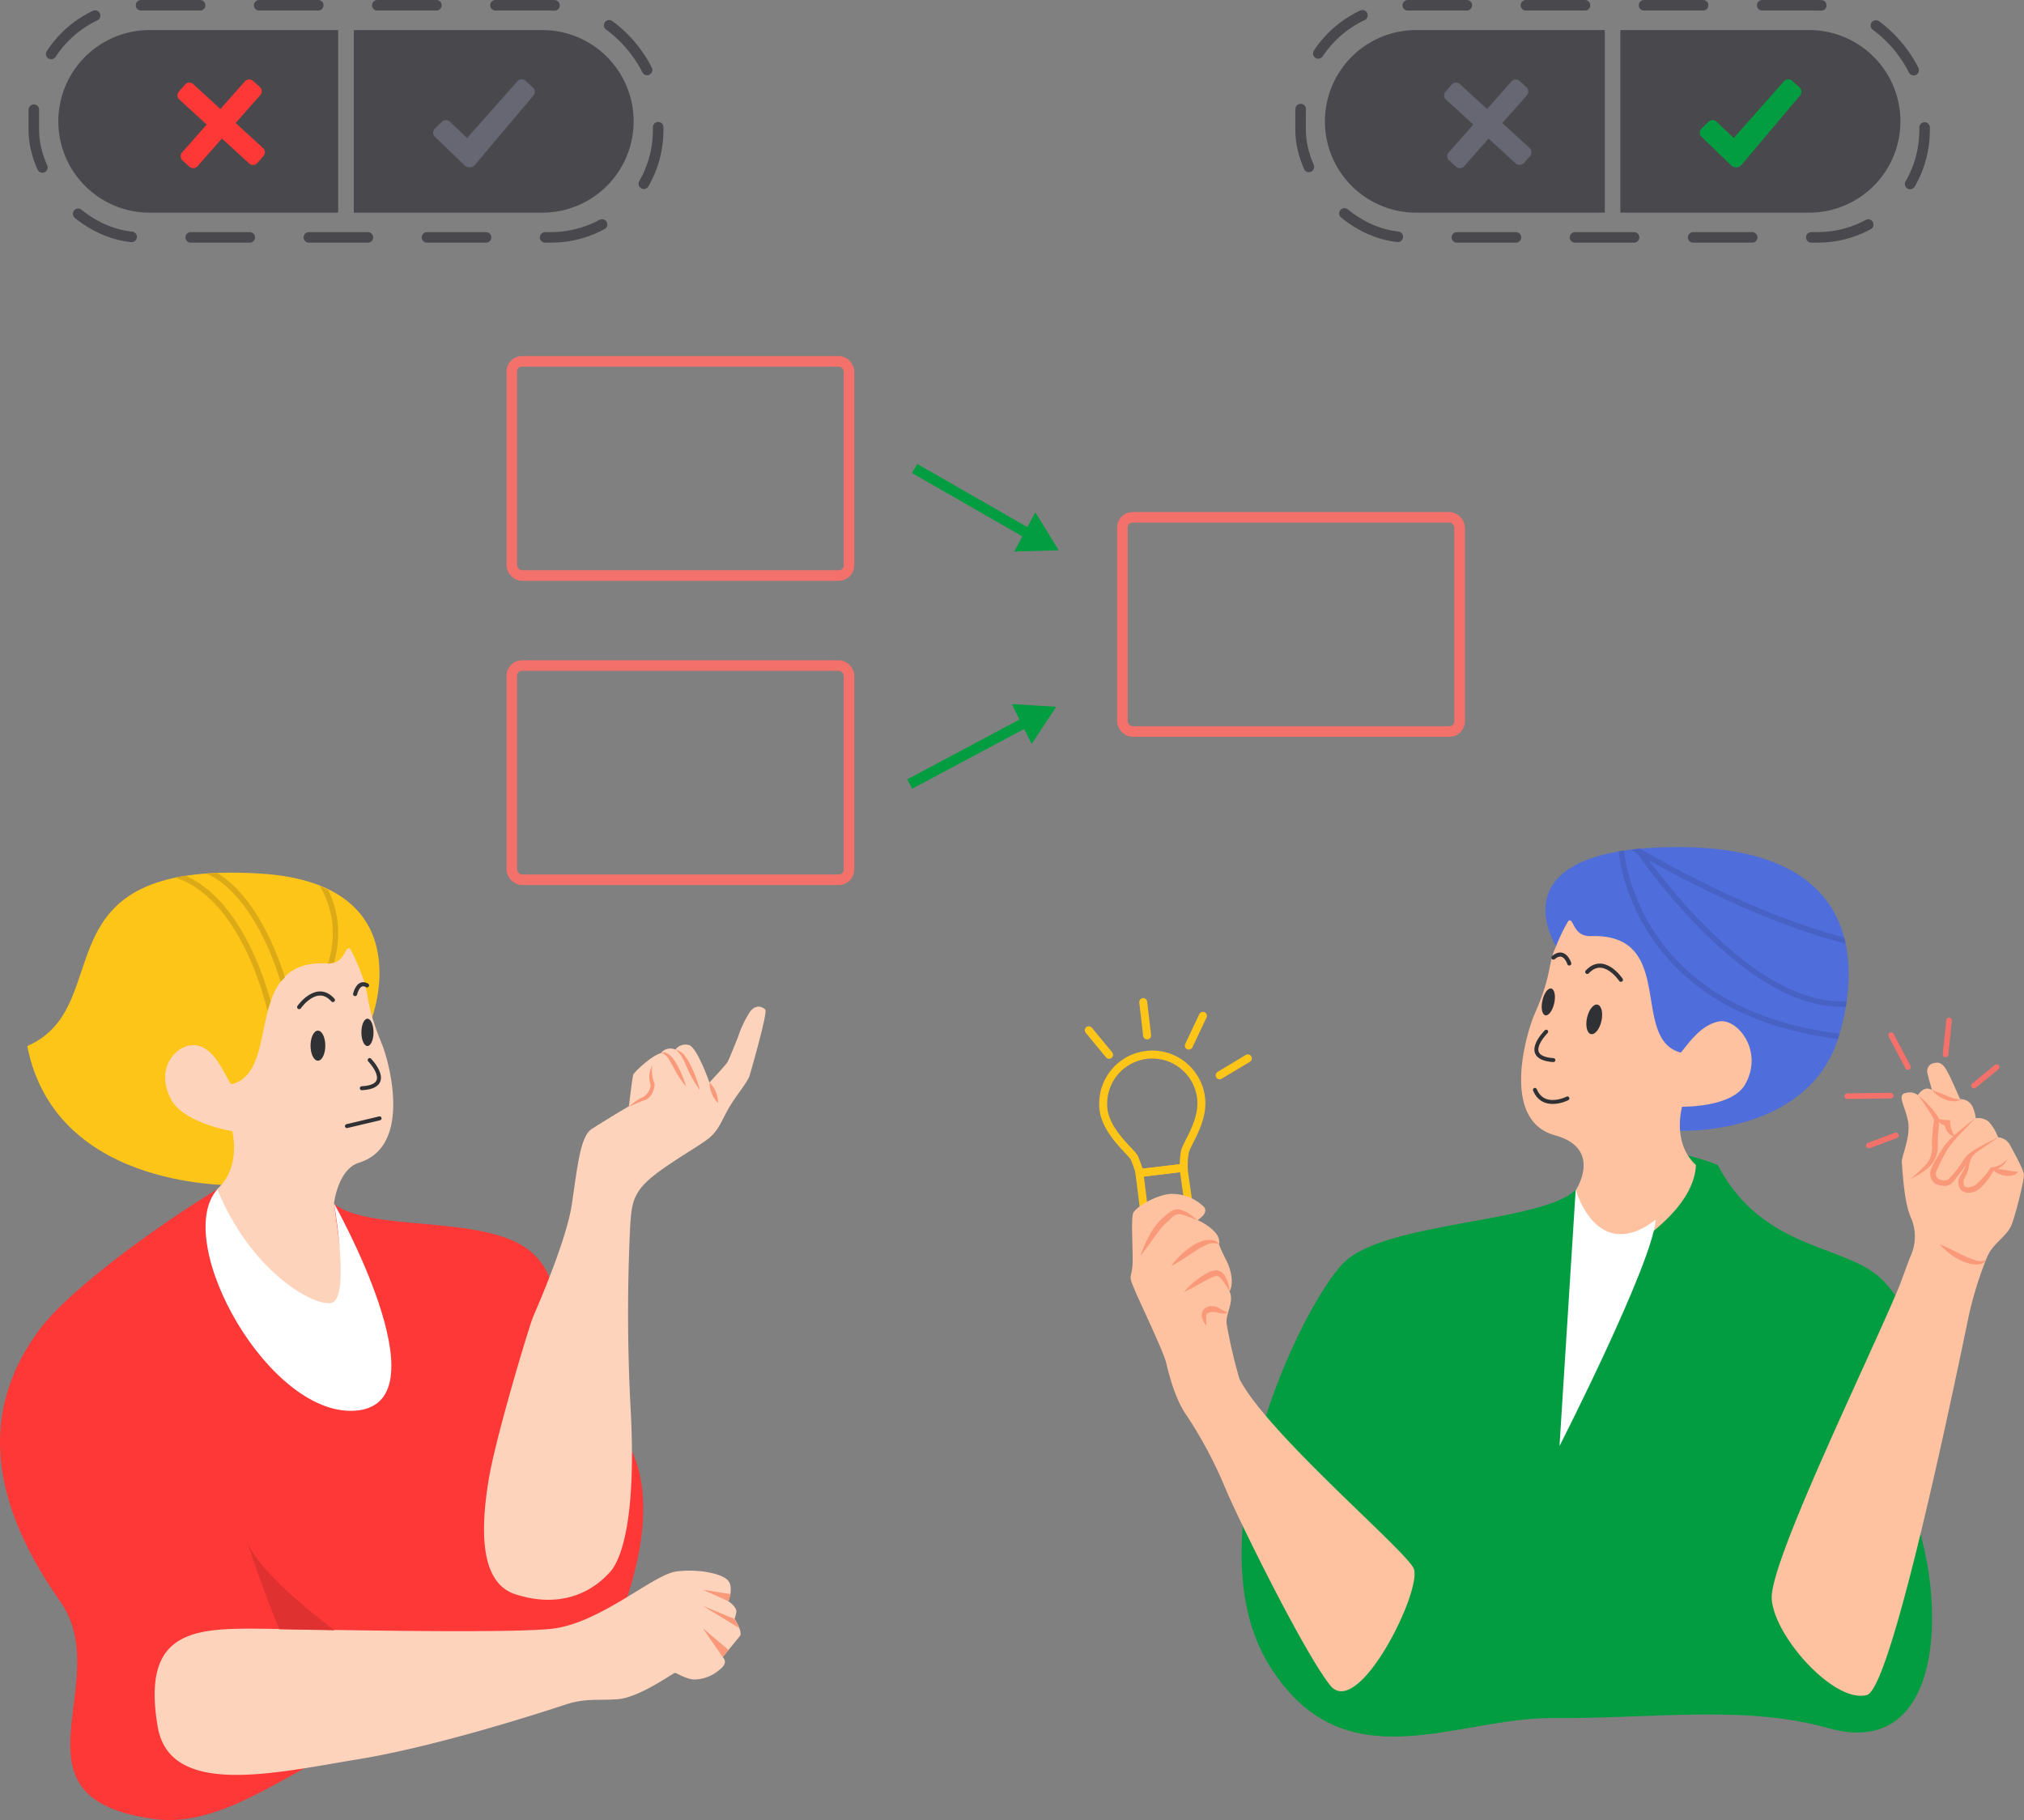 <svg xmlns="http://www.w3.org/2000/svg" xmlns:xlink="http://www.w3.org/1999/xlink" viewBox="0 0 383.76 345.08"><rect x="0" y="0" width="383.76" height="345.08" fill="#808080" stroke="none"/><defs><style>.cls-1,.cls-10,.cls-14,.cls-15,.cls-19,.cls-2,.cls-21,.cls-22,.cls-23,.cls-26,.cls-27,.cls-28,.cls-29,.cls-3,.cls-8{fill:none;}.cls-2,.cls-27{stroke:#f4706b;}.cls-10,.cls-14,.cls-15,.cls-19,.cls-2,.cls-21,.cls-22,.cls-23,.cls-26,.cls-27,.cls-28,.cls-29,.cls-3,.cls-8{stroke-miterlimit:10;}.cls-2,.cls-22,.cls-23,.cls-3{stroke-width:2px;}.cls-3{stroke:#029d41;}.cls-4{fill:#029d41;}.cls-5{fill:#4f6ddb;}.cls-6{fill:#fec2a0;}.cls-7{fill:#fff;}.cls-10,.cls-14,.cls-15,.cls-8{stroke:#303134;}.cls-10,.cls-14,.cls-15,.cls-22,.cls-23,.cls-27,.cls-29,.cls-8{stroke-linecap:round;}.cls-8{stroke-width:0.75px;}.cls-9{fill:#303134;}.cls-10{stroke-width:0.78px;}.cls-11{fill:#fe3737;}.cls-12{fill:#fec519;}.cls-13{fill:#fed3bc;}.cls-14{stroke-width:0.75px;}.cls-15{stroke-width:0.78px;}.cls-16{fill:#f99979;}.cls-17{fill:#e03131;}.cls-18{clip-path:url(#clip-path);}.cls-19{stroke:#dbaa16;}.cls-19,.cls-21{stroke-width:1.04px;}.cls-20{clip-path:url(#clip-path-2);}.cls-21{stroke:#4762c4;}.cls-22,.cls-23{stroke:#49494d;}.cls-22{stroke-dasharray:11.2;}.cls-23{stroke-dasharray:11.2;}.cls-24{fill:#49494d;}.cls-25{fill:#676673;}.cls-26{stroke:#4f6ddb;stroke-width:0.41px;}.cls-27{stroke-width:1.07px;}.cls-28,.cls-29{stroke:#fec519;stroke-width:1.51px;}</style><clipPath id="clip-path" transform="translate(-22.67 -25.83)"><path class="cls-1" d="M93.13,219s8.07-20.67-13.23-26.28A42.83,42.83,0,0,0,72,191.46a66.29,66.29,0,0,0-12.14.16c-4.23.45-8,1.3-10.82,2.95-15.72,9.25-11.53,32.21-24.76,38,.75,14.7,26,37.92,37.55,35.46-4.2-7.47,1.95-15.44,2-16.68l4.62-.77s2.21-32.81,7.62-38.79c3.9-4.31,8.93-2.26,11-4S93.13,219,93.13,219Z"/></clipPath><clipPath id="clip-path-2" transform="translate(-22.67 -25.83)"><path class="cls-1" d="M317.72,205.25s-11.37-17.59,19.74-18.75c43.21-1.61,36.28,28.25,33.71,36.26-5.92,18.48-30,17.47-30,17.47Z"/></clipPath></defs><title>Effective Ways to Learn_light_mood</title><g id="Слой_4" data-name="Слой 4"><rect class="cls-2" x="212.81" y="98.09" width="63.94" height="40.61" rx="1.92" ry="1.92"/><rect class="cls-2" x="97.04" y="68.51" width="63.94" height="40.61" rx="1.92" ry="1.92"/><line class="cls-3" x1="173.41" y1="88.82" x2="197.89" y2="102.87"/><polygon class="cls-4" points="194.29 100.86 196.3 97.14 198.52 100.74 200.73 104.34 196.51 104.46 192.29 104.58 194.29 100.86"/><line class="cls-3" x1="172.48" y1="148.66" x2="197.38" y2="135.38"/><polygon class="cls-4" points="193.72 137.27 195.61 141.05 197.94 137.53 200.27 134 196.05 133.75 191.83 133.49 193.72 137.27"/><rect class="cls-2" x="97.04" y="126.19" width="63.94" height="40.61" rx="1.92" ry="1.92"/><path class="cls-4" d="M277.45,265.24c8-8,38.72-7.5,44.34-14.21,0,0,7-12,26.57-4.32,8.75,16.71,24.72,14.85,31.47,22.05,11.75,12.55-1.92,18.74,6.51,46.3,5.47,17.87,3.78,44.29-17,38.43-16-4.5-33.63-1.74-52.15-1.91s-39.7,12.74-53.82-9.92C248.36,317.56,269.26,273.47,277.45,265.24Z" transform="translate(-22.67 -25.83)"/><path class="cls-5" d="M317.72,205.25s-11.37-17.59,19.74-18.75c43.21-1.61,36.28,28.25,33.71,36.26-5.92,18.48-30,17.47-30,17.47Z" transform="translate(-22.67 -25.83)"/><path class="cls-6" d="M313.62,218.14c3.45-7.84,2.37-9.12,4.09-12.89A32.34,32.34,0,0,1,320,200.5c1.09-1,.75,2.94,4.3,2.82,16.41-.54,7.32,19.5,17.05,22.09,1.14-1.25,3.67-5.31,7.31-5.92,3.5-.58,8.49,5.72,4.86,12-2.54,4.36-11.91,4.17-11.91,4.17s-2,6.81,2.61,11.06c-.48,11.78-22.23,21.07-22.23,21.07l-.53-16.32s5.22-7.87-4-10.4C307,238.16,312.23,221.31,313.62,218.14Z" transform="translate(-22.67 -25.83)"/><path class="cls-7" d="M336.6,257.09C336,265.4,318.36,300,318.36,300l3.07-48.6S325.41,265.67,336.6,257.09Z" transform="translate(-22.67 -25.83)"/><path class="cls-8" d="M315.84,221.44s-5,4.94,1.36,5.39" transform="translate(-22.67 -25.83)"/><path class="cls-8" d="M319.86,234.09s-4.52,2.32-6.16-1.62" transform="translate(-22.67 -25.83)"/><ellipse class="cls-9" cx="324.93" cy="219.09" rx="2.86" ry="1.4" transform="translate(18.24 463.28) rotate(-77.54)"/><ellipse class="cls-9" cx="316.23" cy="215.78" rx="2.6" ry="1.15" transform="translate(14.64 452.19) rotate(-77.54)"/><path class="cls-10" d="M330,211.6s-3.24-4.86-6.38-1.49" transform="translate(-22.67 -25.83)"/><path class="cls-10" d="M320.21,208.51s-.91-2.9-3-1.12" transform="translate(-22.67 -25.83)"/><path class="cls-11" d="M123,262.89c-8.87-7-31.13-3.21-37.48-9.2,0,0-3.18-12.2-21.68-2.37C52.9,258,36,270.07,30.1,278c-10.19,13.8-10.85,30.4,4,51.49C44.83,344.73,22.67,366.89,52,370.73c16.41,2.15,31.45-15.62,49.77-17.93s36.36-15.53,36.36-15.53,14.48-28.63.24-42S132.1,270.1,123,262.89Z" transform="translate(-22.67 -25.83)"/><path class="cls-12" d="M93.13,219S103,193.36,72,191.46C29,188.82,45.39,216.51,27.84,224.17c5.5,28,40.65,26.38,40.65,26.38Z" transform="translate(-22.67 -25.83)"/><path class="cls-13" d="M95,223.58c-3.25-7.9-2.15-9.16-3.78-13a32.26,32.26,0,0,0-2.13-4.79c-1.06-1-.82,2.91-4.36,2.71-16.36-.93-8.44,20.57-18.21,22.92-1.1-1.28-2.86-6.68-6.48-7.37-3.47-.67-8.33,4-4.86,10.35,2.43,4.41,11.52,5.9,11.52,5.9s1.82,6.84-2.87,11c.2,11.76,25.4,26.68,25.4,26.68L86,254s.72-6.47,4.76-7.73C101,243.11,96.36,226.78,95,223.58Z" transform="translate(-22.67 -25.83)"/><path class="cls-7" d="M63.88,251.32c-8.79,9.93,10.09,43.86,26.65,41.93S86,254,86,254s3.25,18.47-.62,18.9S70,266.38,63.88,251.32Z" transform="translate(-22.67 -25.83)"/><path class="cls-14" d="M92.76,226.82s4.84,5-1.49,5.34" transform="translate(-22.67 -25.83)"/><line class="cls-14" x1="65.78" y1="213.51" x2="71.97" y2="212.04"/><ellipse class="cls-9" cx="60.28" cy="198.26" rx="1.4" ry="2.85"/><ellipse class="cls-9" cx="69.67" cy="195.74" rx="1.15" ry="2.59"/><path class="cls-15" d="M79.39,216.78s3.34-4.77,6.4-1.34" transform="translate(-22.67 -25.83)"/><path class="cls-15" d="M90,214.31s.58-2.63,2.26-1.65" transform="translate(-22.67 -25.83)"/><path class="cls-13" d="M52.58,353.27c2.33,13.51,22.5,8.65,37.94,6.13s35.78-9.2,39.41-10.39,5.72-.74,9.8-1,10.61-5,10.91-5,2.15,1.19,3.59,1.26a7.44,7.44,0,0,0,4.87-1.86c1.86-1.41.59-2.38.59-2.38s2.67-3.27,3.27-4-1-3.25-1-3.25l.3-1.11c.3-1.11-1.48-2.23-1.48-2.23s1-2.52,0-3.86-5.64-2.38-9.95-1.78-14.4,9.8-23.46,10.84-51.76,0-55.23,0C59.46,334.53,49.41,334.89,52.58,353.27Z" transform="translate(-22.67 -25.83)"/><polygon class="cls-16" points="137.03 314.19 133.24 308.7 138.14 312.83 137.03 314.19"/><polygon class="cls-16" points="139.33 306.99 133.24 304.46 140.17 308.7 139.33 306.99"/><path class="cls-16" d="M160.81,329.48c-.45-.3-4.9-2.23-4.9-2.23l5.28.83Z" transform="translate(-22.67 -25.83)"/><path class="cls-17" d="M86.12,334.93s-14-10.14-16.62-16.86c3,9.19,6.12,16.67,6.12,16.67Z" transform="translate(-22.67 -25.83)"/><g class="cls-18"><path class="cls-19" d="M76.83,213.43s-7.49-30.22-26-22.23" transform="translate(-22.67 -25.83)"/><path class="cls-19" d="M77.81,187.11s13.36,8.53,6.54,24.36" transform="translate(-22.67 -25.83)"/><path class="cls-19" d="M74.66,221.57c.35-.3-5.68-34-26.69-30.38" transform="translate(-22.67 -25.83)"/></g><g class="cls-20"><path class="cls-21" d="M330,182.25S357,225.5,379.58,214.38" transform="translate(-22.67 -25.83)"/><path class="cls-21" d="M326.85,183.25s25.89,17,50.19,22" transform="translate(-22.67 -25.83)"/><path class="cls-21" d="M339.59,180,330,186.44s1.51,31.87,43.15,36.09" transform="translate(-22.67 -25.83)"/></g><rect class="cls-22" x="246.6" y="1" width="118.31" height="44.01" rx="20.32" ry="20.32"/><rect class="cls-23" x="6.41" y="1" width="118.38" height="44.01" rx="20.33" ry="20.33"/><path class="cls-24" d="M326.95,31.53H291.19a17.31,17.31,0,0,0-17.31,17.31h0a17.31,17.31,0,0,0,17.31,17.31h35.76Z" transform="translate(-22.67 -25.83)"/><path class="cls-24" d="M365.66,31.53H329.9V66.15h35.76A17.31,17.31,0,0,0,383,48.84h0A17.31,17.31,0,0,0,365.66,31.53Z" transform="translate(-22.67 -25.83)"/><path class="cls-4" d="M345.28,50.21l1.35-1.31a1.08,1.08,0,0,1,1.49,0L351.39,52l9.55-10.77a1.08,1.08,0,0,1,1.53-.08l1.41,1.28a1.08,1.08,0,0,1,.1,1.49L352.86,57.1a1.33,1.33,0,0,1-1.93.1l-5.65-5.44A1.08,1.08,0,0,1,345.28,50.21Z" transform="translate(-22.67 -25.83)"/><path class="cls-25" d="M298.73,57.44l-1.31-1.2a1.08,1.08,0,0,1-.08-1.51l11.92-13.47a1.08,1.08,0,0,1,1.53-.08l1.31,1.2a1.08,1.08,0,0,1,.08,1.51L300.27,57.36A1.08,1.08,0,0,1,298.73,57.44Z" transform="translate(-22.67 -25.83)"/><path class="cls-25" d="M312.78,55.41l-1.18,1.34a1.08,1.08,0,0,1-1.53.08L296.83,44.7a1.08,1.08,0,0,1-.08-1.51l1.18-1.34a1.08,1.08,0,0,1,1.53-.08L312.7,53.91A1.08,1.08,0,0,1,312.78,55.41Z" transform="translate(-22.67 -25.83)"/><path class="cls-24" d="M86.79,31.53H51A17.31,17.31,0,0,0,33.73,48.84h0A17.31,17.31,0,0,0,51,66.15H86.79Z" transform="translate(-22.67 -25.83)"/><path class="cls-24" d="M125.5,31.53H89.75V66.15H125.5a17.31,17.31,0,0,0,17.31-17.31h0A17.31,17.31,0,0,0,125.5,31.53Z" transform="translate(-22.67 -25.83)"/><path class="cls-25" d="M105.12,50.21l1.35-1.31a1.08,1.08,0,0,1,1.49,0L111.23,52l9.55-10.77a1.08,1.08,0,0,1,1.53-.08l1.41,1.28a1.08,1.08,0,0,1,.1,1.49L112.71,57.1a1.33,1.33,0,0,1-1.93.1l-5.65-5.44A1.08,1.08,0,0,1,105.12,50.21Z" transform="translate(-22.67 -25.83)"/><path class="cls-11" d="M58.58,57.44l-1.31-1.2a1.08,1.08,0,0,1-.08-1.51L69.11,41.25a1.08,1.08,0,0,1,1.53-.08L72,42.38A1.08,1.08,0,0,1,72,43.88L60.11,57.36A1.08,1.08,0,0,1,58.58,57.44Z" transform="translate(-22.67 -25.83)"/><path class="cls-11" d="M72.63,55.41l-1.18,1.34a1.08,1.08,0,0,1-1.53.08L56.67,44.7a1.08,1.08,0,0,1-.08-1.51l1.18-1.34a1.08,1.08,0,0,1,1.53-.08L72.55,53.91A1.08,1.08,0,0,1,72.63,55.41Z" transform="translate(-22.67 -25.83)"/><path class="cls-26" d="M143.81,230.22c.15.11,2.51,2.13,2.51,2.13" transform="translate(-22.67 -25.83)"/><path class="cls-13" d="M167.77,217.26c-.48-.54-1.77-1.1-2.91.42a20.84,20.84,0,0,0-2.28,4.83c-.62,1.5-1.67,4.2-2,4.74s-3.4,3.83-3.4,3.83-2.27-6.53-3.83-7.09a2.41,2.41,0,0,0-2.62.85,2.3,2.3,0,0,0-2.77.68c-1.57.35-5,3.51-5.21,4.06s-.83,6-.83,6c-2.41,1.39-5.66,3.41-7.07,4.32-2.15,1.39-2.69,7.11-3.75,14.23s-6.84,20.13-7.39,21.47c-.72,1.75-7.08,22.74-8.4,30.87s-2.08,19.27,5,21.61,13.56.82,18.07-4.24c2.4-2.7,4.92-11.25,3.87-30.66a341.62,341.62,0,0,1-.07-35.37c.28-3.37.39-5.67,3.88-8.62s9.68-6.32,11.27-7.76,2-2.74,3.33-5.17,3.75-5.19,4.14-6.5S168.25,217.81,167.77,217.26Z" transform="translate(-22.67 -25.83)"/><path class="cls-16" d="M141.95,235.61a15.53,15.53,0,0,1,1.3-1,8,8,0,0,1,1.43-.82,3.1,3.1,0,0,0,1.39-2.36l0,.21a4.3,4.3,0,0,1-.28-2,4.4,4.4,0,0,1,.58-1.83,6,6,0,0,0,.41,3.49l0,.09v.12a4.64,4.64,0,0,1-.5,1.68,2.61,2.61,0,0,1-1.36,1.24c-.52.16-1,.37-1.49.57S142.47,235.43,141.95,235.61Z" transform="translate(-22.67 -25.83)"/><path class="cls-16" d="M148,225.52a1.08,1.08,0,0,1,1.09,0,2.89,2.89,0,0,1,.9.67,7.79,7.79,0,0,1,1.18,1.78,18.72,18.72,0,0,1,1.58,3.88,18.79,18.79,0,0,1-2.3-3.48,18.61,18.61,0,0,0-1-1.77,3.52,3.52,0,0,0-.61-.73A1,1,0,0,0,148,225.52Z" transform="translate(-22.67 -25.83)"/><path class="cls-16" d="M150.76,224.84a3.31,3.31,0,0,1,1.9,1.37,11.43,11.43,0,0,1,1.14,2,22.58,22.58,0,0,1,1.56,4.31,22.57,22.57,0,0,1-2.31-4c-.32-.7-.59-1.39-.93-2A4.77,4.77,0,0,0,150.76,224.84Z" transform="translate(-22.67 -25.83)"/><path class="cls-16" d="M157.22,231.08a5,5,0,0,1,1.17,1.77,5,5,0,0,1,.41,2.09,5,5,0,0,1-1.17-1.77A5,5,0,0,1,157.22,231.08Z" transform="translate(-22.67 -25.83)"/><line class="cls-27" x1="359.47" y1="215.27" x2="354.35" y2="217.2"/><line class="cls-27" x1="358.49" y1="207.73" x2="350.25" y2="207.84"/><line class="cls-27" x1="361.75" y1="202.31" x2="358.57" y2="196.26"/><line class="cls-27" x1="369.55" y1="193.47" x2="368.89" y2="199.92"/><line class="cls-27" x1="378.57" y1="202.33" x2="374.29" y2="205.83"/><path class="cls-6" d="M358.6,329c-.47-6.88,18.14-44.83,24.06-59,.51-1.22,1.38-3.75,2.23-5.93a8.91,8.91,0,0,0,.14-7.28c-1.45-3.17-1.64-9.67-1.77-10.58s1.63-4.63,1.23-7.49-2.29-5.3-.51-5.65a2.7,2.7,0,0,1,2.35.39s.86-1.47,2.07-1.2a3,3,0,0,1,.63.23h0c1.23.55,3,1.79,4.93,1.74h.42a2.52,2.52,0,0,1,2.43,1.77,6.83,6.83,0,0,1,.47,1.85,3.18,3.18,0,0,1,2.48.67,8.92,8.92,0,0,1,1.74,2.94,2.87,2.87,0,0,1,2.39,1.68c.91,1.69,2.43,4.43,2.52,5.39s-1.66,8-2.42,9.72-2.78,3-4,4.85a12,12,0,0,0-.73,1.48h0s0,0,0,0A70,70,0,0,0,396,275.11c-3.27,15.8-14.75,70.82-19.34,72.09C370.54,348.9,359.08,336.18,358.6,329Z" transform="translate(-22.67 -25.83)"/><path class="cls-16" d="M386.32,233.53a10.79,10.79,0,0,1,2,1.79,15.11,15.11,0,0,1,1.72,2.14,2.29,2.29,0,0,1,.19.37.71.71,0,0,1,.07.3v.2l0,.69c0,.45-.06.89-.1,1.34l-.1,1.32a9.63,9.63,0,0,0,0,1.2v.05a5.69,5.69,0,0,1-.38,2.25,4.78,4.78,0,0,1-1.24,1.88,10.33,10.33,0,0,1-1.71,1.29,15.7,15.7,0,0,1-1.86,1,25.33,25.33,0,0,0,3-2.81,4.52,4.52,0,0,0,.9-1.66A5.89,5.89,0,0,0,389,243v.05a7.55,7.55,0,0,1,0-1.47l.13-1.34c0-.44.1-.89.15-1.33l.07-.64v-.13s0,0,0,0a2.43,2.43,0,0,0-.1-.24,22.17,22.17,0,0,0-1.38-2.22A17,17,0,0,0,386.32,233.53Z" transform="translate(-22.67 -25.83)"/><path class="cls-16" d="M397.06,238c-.87.91-1.76,1.79-2.6,2.71a23.67,23.67,0,0,0-2.38,2.79c-.62,1-1.22,2.15-1.75,3.26l-.38.83a2.3,2.3,0,0,0-.22.7,1.13,1.13,0,0,0,.55,1.1,1.9,1.9,0,0,0,.7.21,2.22,2.22,0,0,0,.74,0c.34-.05.73-.54,1.13-1s.83-.93,1.18-1.41.66-1,1-1.55a5.55,5.55,0,0,1,1.42-1.4c.54-.37,1.08-.68,1.63-1,1.11-.59,2.22-1.17,3.37-1.68-1,.72-2.09,1.39-3.1,2.12a8.62,8.62,0,0,0-2.63,2.41c-.31.5-.6,1.08-1,1.62s-.79,1-1.16,1.52c-.2.25-.39.49-.64.75a2.18,2.18,0,0,1-1,.64,3.16,3.16,0,0,1-1.12,0,2.92,2.92,0,0,1-1.09-.32,2,2,0,0,1-.85-.91,2.51,2.51,0,0,1-.22-1.15,3,3,0,0,1,.32-1.08c.13-.3.27-.59.42-.87a31.13,31.13,0,0,1,2-3.27,18.9,18.9,0,0,1,2.71-2.71C395.07,239.52,396,238.72,397.06,238Z" transform="translate(-22.67 -25.83)"/><path class="cls-16" d="M403.29,245.51a3.86,3.86,0,0,1-.45.81,4,4,0,0,1-.66.68,4.66,4.66,0,0,1-1.72.84l.25-.19a11.32,11.32,0,0,1-2.31,3.19,5.69,5.69,0,0,1-.81.67,3.32,3.32,0,0,1-1.05.41,2.83,2.83,0,0,1-1.16,0,1.66,1.66,0,0,1-1.1-.75,2.38,2.38,0,0,1,0-2.29,7.32,7.32,0,0,1,.52-.85,4.08,4.08,0,0,0,.37-.78,6,6,0,0,1,2.1-3.21c-.32.55-.68,1.09-.93,1.64s-.3,1.18-.46,1.8a4.83,4.83,0,0,1-.35,1c-.15.3-.29.56-.4.82a1.48,1.48,0,0,0,0,1.36c.14.27.64.35,1.16.23a2.48,2.48,0,0,0,1.37-.79,13.83,13.83,0,0,0,2.38-2.76l.11-.17.14,0a5,5,0,0,0,1.64-.49A4.17,4.17,0,0,0,403.29,245.51Z" transform="translate(-22.67 -25.83)"/><path class="cls-16" d="M405.32,248a1.84,1.84,0,0,1-1.2.72,3.79,3.79,0,0,1-1.37,0,4.16,4.16,0,0,1-2.36-1.2,5.58,5.58,0,0,1,1.32,0c.42,0,.82.1,1.21.15l1.16.2A6.55,6.55,0,0,0,405.32,248Z" transform="translate(-22.67 -25.83)"/><path class="cls-16" d="M389.79,237.91c.43.06.8.15,1.17.2a5,5,0,0,0,1,.09h.47l0,.54a5.09,5.09,0,0,0,.26,1.23,5.74,5.74,0,0,0,.63,1.31,2.05,2.05,0,0,1-1.42-.88,2.75,2.75,0,0,1-.51-1.67l.52.53a2.5,2.5,0,0,1-1.28-.42A2.64,2.64,0,0,1,389.79,237.91Z" transform="translate(-22.67 -25.83)"/><path class="cls-6" d="M389,232.56h0c1.23.55,3,1.79,4.93,1.74h.42c-.42-.94-1.51-3.42-2-4.41-.65-1.24-1.3-2.9-2.85-2.52a1.56,1.56,0,0,0-1.33,2.11C388.27,230.08,388.82,231.88,389,232.56Z" transform="translate(-22.67 -25.83)"/><path class="cls-16" d="M390.47,261.78a22.33,22.33,0,0,1,2.26,1l2.16,1.06a18.07,18.07,0,0,0,2.16.88,2.74,2.74,0,0,0,2.23,0,1.57,1.57,0,0,1-1.06.76,3.94,3.94,0,0,1-1.33.07,8.13,8.13,0,0,1-2.46-.74A12.29,12.29,0,0,1,390.47,261.78Z" transform="translate(-22.67 -25.83)"/><path class="cls-16" d="M394.39,234.31a2.34,2.34,0,0,1-1.48.31,5,5,0,0,1-1.47-.34,5.91,5.91,0,0,1-2.4-1.71,23.58,23.58,0,0,1,2.69,1c.43.18.86.33,1.29.48A5.41,5.41,0,0,0,394.39,234.31Z" transform="translate(-22.67 -25.83)"/><path class="cls-28" d="M246.33,255.48l-4.76.6a1.86,1.86,0,0,1-2.08-1.62l-.78-6.22,8.34-1,.89,6.21A1.86,1.86,0,0,1,246.33,255.48Z" transform="translate(-22.67 -25.83)"/><path class="cls-28" d="M250.39,233.93a9.31,9.31,0,0,0-18.48,2.32c.54,4.36,5.43,8.11,5.86,9.15a28.56,28.56,0,0,1,1,2.84l8.34-1a15,15,0,0,1,.2-2.91C247.56,242.73,251,238.44,250.39,233.93Z" transform="translate(-22.67 -25.83)"/><path class="cls-6" d="M249.73,257.16s2.19-1.27,1.23-2.48a8.55,8.55,0,0,0-6.42-2.47c-2.63.18-6.48,2.46-7,3.6s.07,8.15-.18,10.32-.78,1.42.52,4.43,5.4,11.57,5.9,13.66,1.7,6.94,3.89,10A82.15,82.15,0,0,1,255,308c1.78,4.41,14.49,30.5,19.84,37.33s17.79-18.45,15.83-22.21-27.8-25.65-33-35.85a97.55,97.55,0,0,1-2.41-10.34c-.34-1.86,1.52-4.29.53-6.26.84-1.49.35-4-.63-5.93a27.46,27.46,0,0,1-1.37-3s.44-1.19-1.05-2.59A10.24,10.24,0,0,0,249.73,257.16Z" transform="translate(-22.67 -25.83)"/><path class="cls-16" d="M251.44,277.19a3.38,3.38,0,0,1-.91-1.75,1.66,1.66,0,0,1,.27-1.2,2,2,0,0,1,1-.69,2.86,2.86,0,0,1,2.09.34,5.35,5.35,0,0,0,1.61.77,1.5,1.5,0,0,1-1,.22,6.54,6.54,0,0,1-.94-.16,3,3,0,0,0-1.49-.07c-.46.14-.63.26-.72.77A14.85,14.85,0,0,0,251.44,277.19Z" transform="translate(-22.67 -25.83)"/><path class="cls-16" d="M255.8,270.68a15.3,15.3,0,0,0-1.57-2.38c-.29-.31-.63-.58-.87-.55a3.18,3.18,0,0,0-1.09.37c-.83.38-1.66.88-2.51,1.34s-1.7.94-2.61,1.35a13.6,13.6,0,0,1,2.12-2.08,13.1,13.1,0,0,1,2.52-1.63,3.48,3.48,0,0,1,1.69-.41,2.16,2.16,0,0,1,1.44,1.09A6.21,6.21,0,0,1,255.8,270.68Z" transform="translate(-22.67 -25.83)"/><path class="cls-16" d="M244.75,265.9a12.07,12.07,0,0,1,1.76-2.07,15.36,15.36,0,0,1,2.11-1.71,7.2,7.2,0,0,1,2.57-1.14,3.94,3.94,0,0,1,1.45,0,1.57,1.57,0,0,1,1.17.8,2.63,2.63,0,0,0-2.38.08,11.87,11.87,0,0,0-2.18,1.23C247.79,264,246.37,265,244.75,265.9Z" transform="translate(-22.67 -25.83)"/><path class="cls-16" d="M238.9,264a21.93,21.93,0,0,1,1.52-3.58,13.35,13.35,0,0,1,2.28-3.27c.48-.42.94-.86,1.47-1.28a4.57,4.57,0,0,1,.93-.58,2.1,2.1,0,0,1,1.19-.15,6,6,0,0,1,1.87.86,15.5,15.5,0,0,1,1.57,1.17c-.62-.22-1.2-.47-1.81-.67a7.61,7.61,0,0,0-1.72-.48,2,2,0,0,0-1.34.67L243.46,258a9.61,9.61,0,0,0-1.17,1.37c-.38.49-.74,1-1.12,1.53Q240.08,262.44,238.9,264Z" transform="translate(-22.67 -25.83)"/><line class="cls-29" x1="216.76" y1="190" x2="217.5" y2="196.32"/><line class="cls-29" x1="225.41" y1="198.25" x2="228.08" y2="192.6"/><line class="cls-29" x1="231.25" y1="203.88" x2="236.6" y2="200.67"/><line class="cls-29" x1="210.28" y1="199.99" x2="206.44" y2="195.34"/></g></svg>